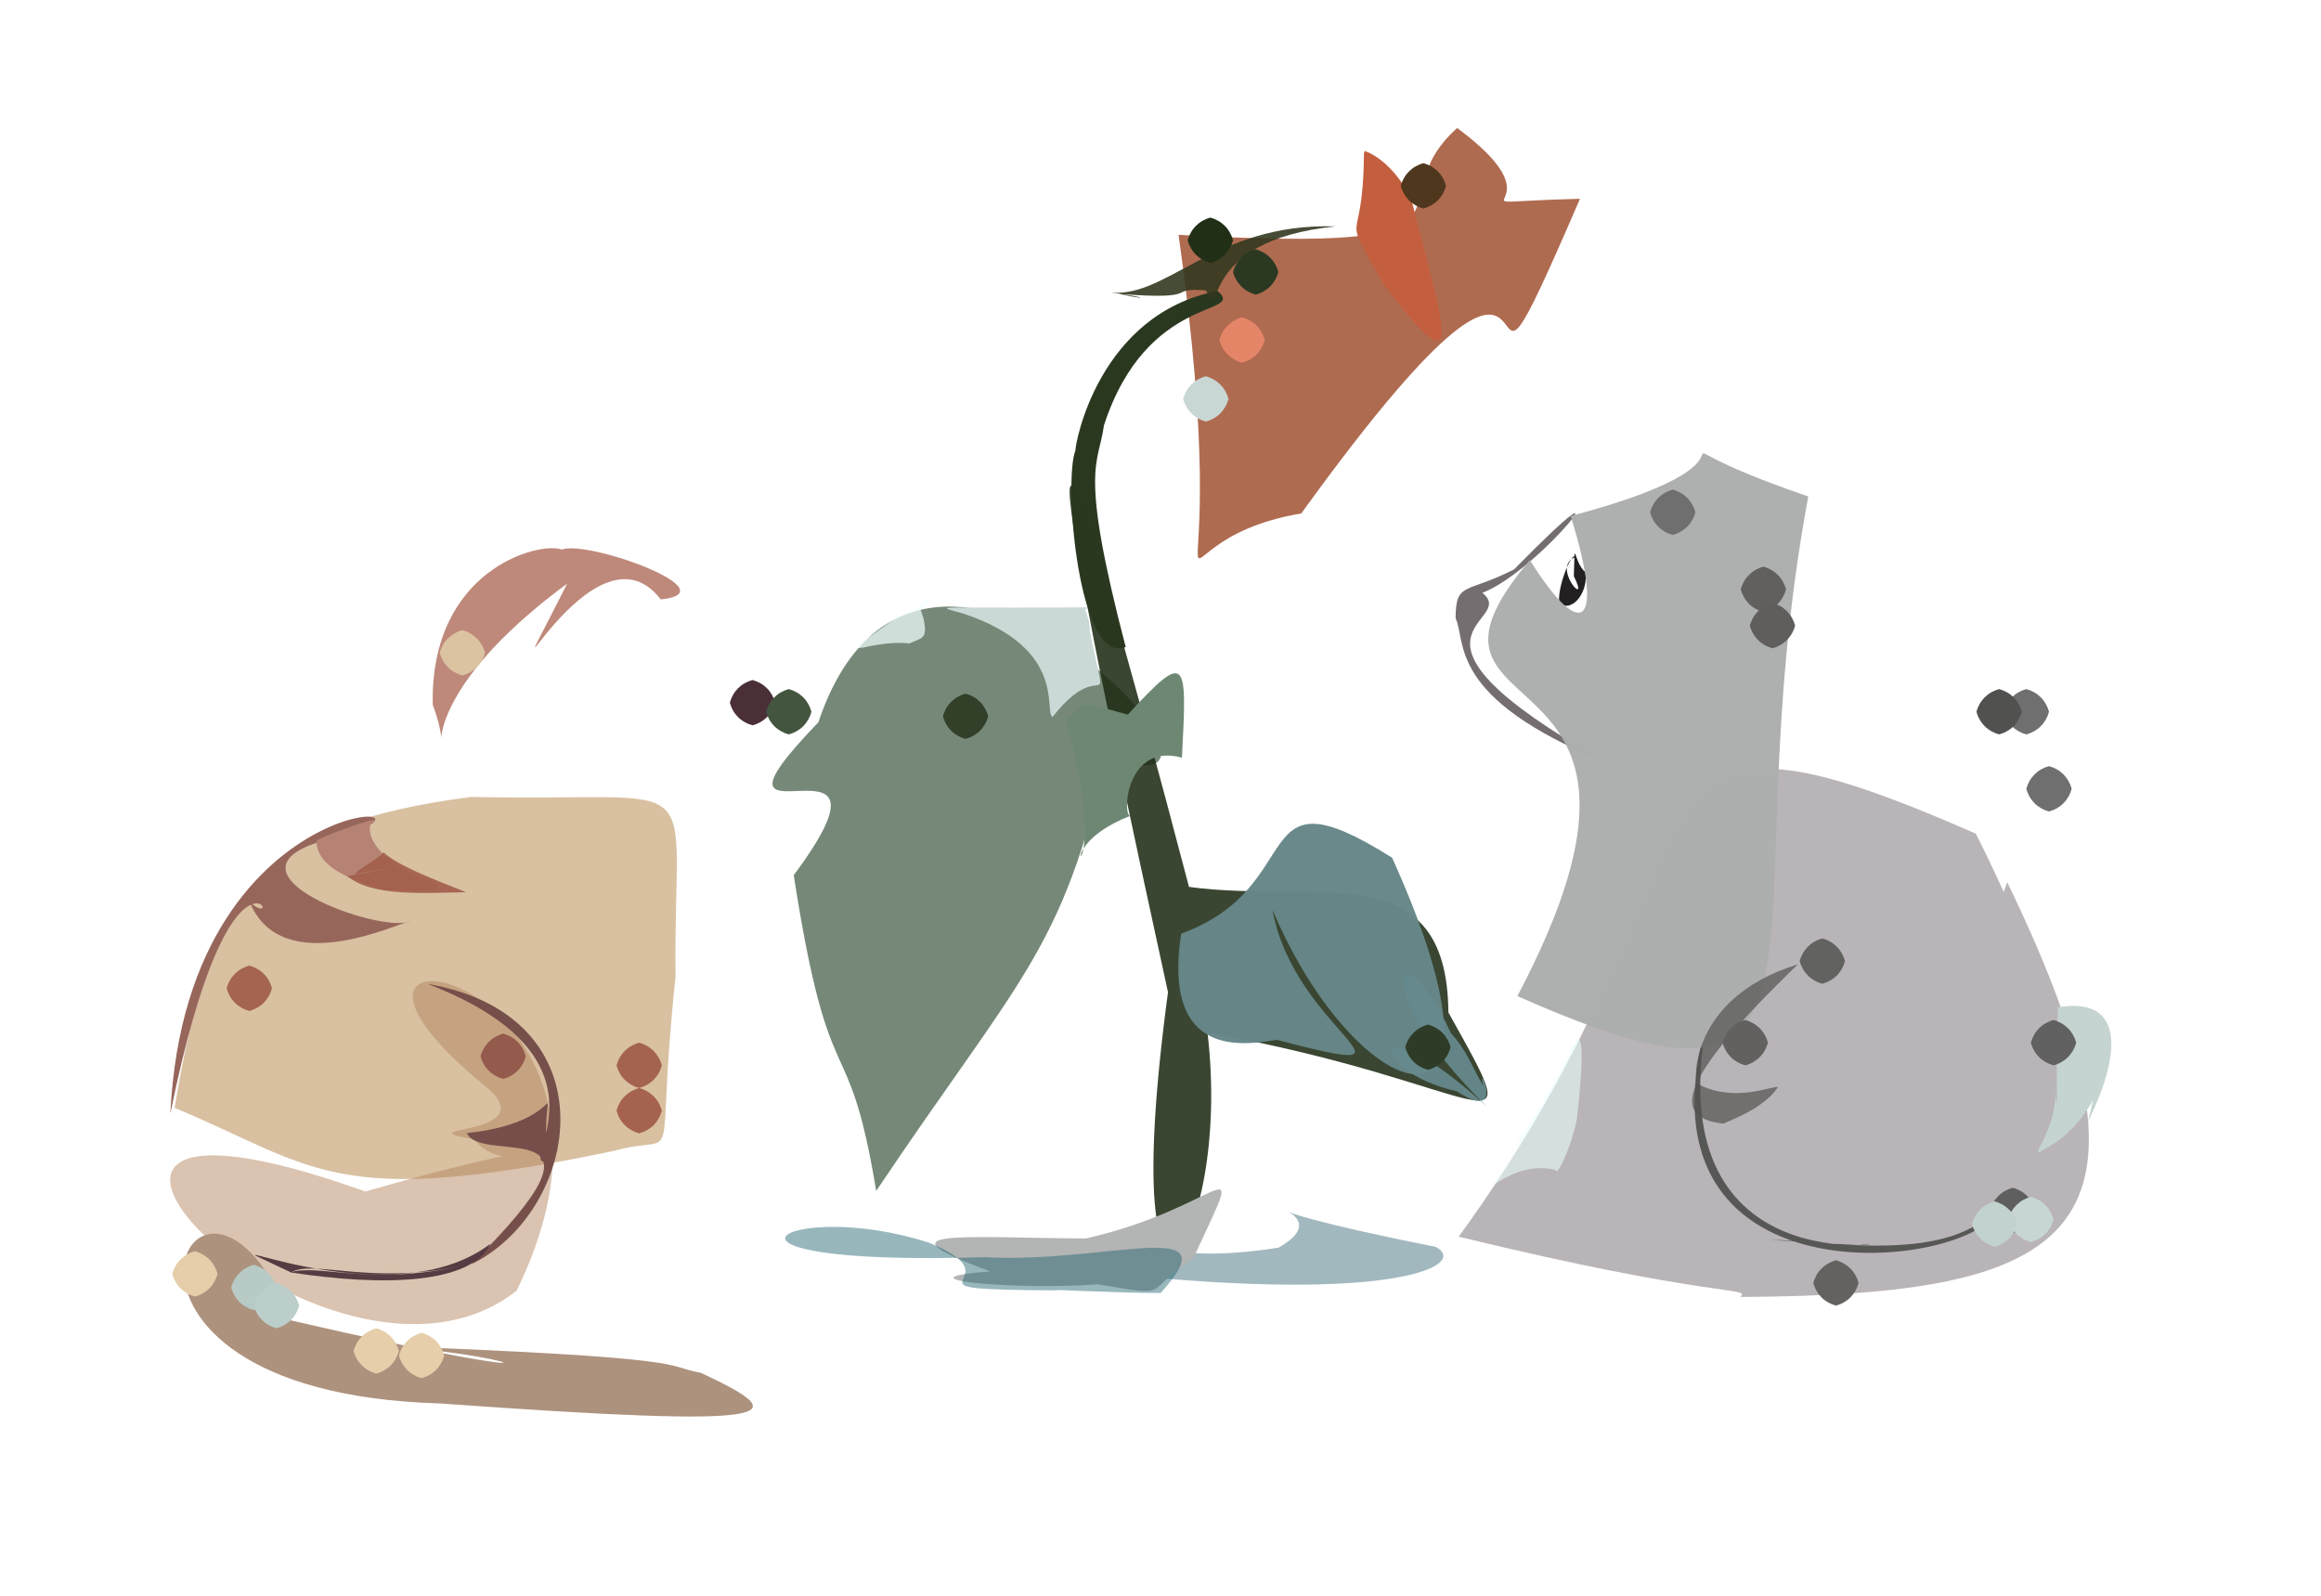 <?xml version="1.0" ?>
<svg xmlns="http://www.w3.org/2000/svg" version="1.1" width="512" height="352">
  <defs/>
  <g>
    <path d="M 149.022 215.432 C 144.194 261.162 151.148 249.461 135.38 253.875 C 73.394 266.814 69.853 257.464 38.527 244.377 C 46.25 197.342 57.21 181.801 104.028 175.782 C 157.66 177.047 148.466 168.059 149.022 215.432" stroke-width="0.0" fill="rgb(215, 190, 158)" opacity="0.962" stroke="rgb(145, 168, 160)" stroke-opacity="0.925" stroke-linecap="round" stroke-linejoin="round"/>
    <path d="M 244.055 166.558 C 234.518 209.769 224.722 215.821 193.287 262.699 C 187.015 224.863 183.091 244.501 175.092 193.053 C 202.553 156.151 149.427 191.631 180.519 159.329 C 203.62 90.647 286.992 184.279 244.055 166.558" stroke-width="0.0" fill="rgb(25, 57, 27)" opacity="0.593" stroke="rgb(77, 212, 95)" stroke-opacity="0.064" stroke-linecap="round" stroke-linejoin="round"/>
    <path d="M 319.508 223.329 C 338.329 257.051 328.839 238.941 266.366 227.775 C 272.09 275.93 245.518 308.879 257.653 218.88 C 223.216 61.482 233.536 86.094 262.288 195.633 C 290.449 199.504 319.199 188.231 319.508 223.329" stroke-width="0.0" fill="rgb(30, 44, 20)" opacity="0.874" stroke="rgb(243, 246, 138)" stroke-opacity="0.671" stroke-linecap="round" stroke-linejoin="round"/>
    <path d="M 442.781 194.588 C 480.452 272.426 458.176 285.712 383.868 286.084 C 386.532 283.856 377.901 286.455 321.782 272.789 C 385.32 185.532 349.863 146.18 435.862 183.901 C 478.768 269.244 425.379 240.864 442.781 194.588" stroke-width="0.0" fill="rgb(76, 63, 69)" opacity="0.39" stroke="rgb(76, 195, 232)" stroke-opacity="0.185" stroke-linecap="round" stroke-linejoin="round"/>
    <path d="M 280.731 200.74 C 285.448 227.573 318.532 238.975 281.653 229.369 C 275.057 230.39 256.285 234.08 260.553 205.949 C 289.256 195.493 274.645 168.776 307.09 189.199 C 337.677 256.798 299.484 245.162 280.731 200.74" stroke-width="0.0" fill="rgb(102, 135, 136)" opacity="0.98" stroke="rgb(230, 240, 212)" stroke-opacity="0.194" stroke-linecap="round" stroke-linejoin="round"/>
    <path d="M 348.533 43.847 C 317.777 115.146 353.867 20.782 287.053 113.258 C 248.189 119.742 274.031 151.38 259.989 51.798 C 333.548 55.88 302.421 45.358 321.445 28.231 C 347.239 47.351 314.627 44.728 348.533 43.847" stroke-width="0.0" fill="rgb(138, 40, 1)" opacity="0.687" stroke="rgb(109, 13, 46)" stroke-opacity="0.177" stroke-linecap="round" stroke-linejoin="round"/>
    <path d="M 240.424 139.276 C 244.637 160.285 243.604 143.568 232.172 158.166 C 230.209 156.959 235.545 143.097 212.619 135.383 C 205.016 133.198 205.694 134.398 246.771 133.893 C 235.943 134.675 240.229 132.571 240.424 139.276" stroke-width="0.0" fill="rgb(202, 217, 214)" opacity="1.0" stroke="rgb(149, 151, 118)" stroke-opacity="0.267" stroke-linecap="round" stroke-linejoin="round"/>
    <path d="M 347.83 247.01 C 346.446 253.607 343.253 259.885 343.185 258.078 C 331.231 255.132 323.449 270.054 335.022 253.156 C 333.85 252.011 337.101 250.144 346.139 232.613 C 348.123 227.365 350.264 225.899 347.83 247.01" stroke-width="0.0" fill="rgb(234, 255, 255)" opacity="0.57" stroke="rgb(10, 22, 47)" stroke-opacity="0.908" stroke-linecap="round" stroke-linejoin="round"/>
    <path d="M 113.953 284.709 C 72.332 317.409 -14.914 228.661 80.59 262.828 C 152.4 242.225 113.479 263.814 104.684 251.34 C 87.567 248.365 120.828 250.881 107.009 239.56 C 55.262 197.367 149.056 213.129 113.953 284.709" stroke-width="0.0" fill="rgb(181, 133, 94)" opacity="0.489" stroke="rgb(97, 139, 102)" stroke-opacity="0.554" stroke-linecap="round" stroke-linejoin="round"/>
    <path d="M 90.409 203.242 C 88.093 203.473 62.226 216.277 55.102 199.014 C 63.69 206.439 51.295 178.398 37.578 245.615 C 41.307 169.228 109.816 176.589 70.811 185.584 C 47.239 192.758 83.843 205.982 90.409 203.242" stroke-width="0.0" fill="rgb(151, 102, 91)" opacity="1.0" stroke="rgb(23, 35, 180)" stroke-opacity="0.455" stroke-linecap="round" stroke-linejoin="round"/>
    <path d="M 311.324 43.924 C 317.935 70.392 324.737 88.765 304.863 62.191 C 295.315 44.87 300.768 56.413 300.877 33.537 C 303.184 53.261 300.035 32.262 301.173 33.34 C 304.314 34.522 308.396 37.931 311.324 43.924" stroke-width="0.0" fill="rgb(195, 95, 62)" opacity="1.0" stroke="rgb(159, 81, 247)" stroke-opacity="0.135" stroke-linecap="round" stroke-linejoin="round"/>
    <path d="M 327.007 130.769 C 335.409 137.556 302.492 138.966 354.218 168.175 C 319.03 153.907 323.536 141.445 321.099 136.39 C 321.149 128.224 323.314 131.037 333.981 125.61 C 361.835 97.232 340.066 125.717 327.007 130.769" stroke-width="0.0" fill="rgb(14, 5, 8)" opacity="0.576" stroke="rgb(110, 111, 208)" stroke-opacity="0.445" stroke-linecap="round" stroke-linejoin="round"/>
    <path d="M 243.521 93.837 C 242.353 102.622 237.906 102.896 248.325 142.728 C 237.882 147.013 234.536 105.941 237.237 99.361 C 237.166 97.806 242.375 69.291 268.569 64.178 C 275.171 69.812 253.111 64.406 243.521 93.837" stroke-width="0.0" fill="rgb(41, 55, 31)" opacity="0.99" stroke="rgb(210, 144, 80)" stroke-opacity="0.921" stroke-linecap="round" stroke-linejoin="round"/>
    <path d="M 260.729 167.129 C 248.549 163.755 247.499 179.532 249.293 179.973 C 227.765 188.409 246.952 201.844 234.99 158.789 C 240.223 155.28 235.861 153.965 248.773 157.643 C 261.958 143.295 261.86 145.426 260.729 167.129" stroke-width="0.0" fill="rgb(110, 135, 115)" opacity="1.0" stroke="rgb(44, 42, 115)" stroke-opacity="0.12" stroke-linecap="round" stroke-linejoin="round"/>
    <path d="M 440.974 265.625 C 430.973 279.442 401.708 273.482 390.552 273.488 C 410.852 274.898 415.521 274.711 410.732 274.546 C 422.766 272.962 365.632 285.167 376.436 225.734 C 358.268 290.948 440.061 279.509 440.974 265.625" stroke-width="0.0" fill="rgb(79, 80, 78)" opacity="0.922" stroke="rgb(123, 125, 14)" stroke-opacity="0.861" stroke-linecap="round" stroke-linejoin="round"/>
    <path d="M 460.571 247.503 C 467.329 217.296 467.465 245.256 451.061 253.409 C 446.131 257.098 455.405 247.458 452.912 238.808 C 454.451 247.869 453.241 243.88 453.967 222.194 C 467.521 219.891 468.906 230.45 460.571 247.503" stroke-width="0.0" fill="rgb(197, 212, 209)" opacity="1.0" stroke="rgb(219, 56, 101)" stroke-opacity="0.543" stroke-linecap="round" stroke-linejoin="round"/>
    <path d="M 91.796 193.301 C 101.64 196.377 95.376 196.57 84.201 196.281 C 87.93 196.136 69.534 194.147 69.83 185.371 C 72.44 183.951 86.182 178.924 81.692 181.811 C 80.61 186.538 87.556 191.383 91.796 193.301" stroke-width="0.0" fill="rgb(182, 130, 115)" opacity="1.0" stroke="rgb(154, 10, 46)" stroke-opacity="0.849" stroke-linecap="round" stroke-linejoin="round"/>
    <path d="M 316.662 275.02 C 324.179 278.866 308.49 287.591 245.756 280.969 C 244.964 277.474 246.664 289.789 241.856 273.314 C 249.611 271.514 254.533 279.558 282.032 275.211 C 298.602 265.855 260.089 263.851 316.662 275.02" stroke-width="0.0" fill="rgb(9, 67, 85)" opacity="0.376" stroke="rgb(117, 218, 80)" stroke-opacity="0.969" stroke-linecap="round" stroke-linejoin="round"/>
    <path d="M 145.768 132.221 C 130.539 112.406 105.698 167.249 125.102 128.754 C 86.24 157.333 101.833 172.664 95.464 155.475 C 94.816 125.716 118.871 119.354 123.93 121.221 C 129.956 119.079 161.262 130.608 145.768 132.221" stroke-width="0.0" fill="rgb(132, 31, 2)" opacity="0.525" stroke="rgb(17, 186, 153)" stroke-opacity="0.928" stroke-linecap="round" stroke-linejoin="round"/>
    <path d="M 154.608 302.824 C 175.325 312.508 174.367 315.146 97.042 309.574 C 10.514 307.046 43.897 240.268 64.173 291.254 C 134.147 307.455 113.756 297.999 80.362 296.695 C 155.267 299.492 145.674 301.187 154.608 302.824" stroke-width="0.0" fill="rgb(173, 146, 126)" opacity="1.0" stroke="rgb(201, 231, 112)" stroke-opacity="0.57" stroke-linecap="round" stroke-linejoin="round"/>
    <path d="M 349.73 126.244 C 350.388 130.133 347.278 135.09 344.005 133.215 C 343.294 130.036 346.717 121.343 347.69 122.801 C 341.742 124.891 351.035 134.778 347.18 127.102 C 347.476 117.824 346.959 123.811 349.73 126.244" stroke-width="0.0" fill="rgb(23, 21, 20)" opacity="0.947" stroke="rgb(10, 173, 189)" stroke-opacity="0.935" stroke-linecap="round" stroke-linejoin="round"/>
    <path d="M 102.825 196.809 C 93.646 196.947 82.134 197.854 76.621 193.267 C 89.256 190.984 85.782 191.517 79.512 192.612 C 75.324 193.824 84.626 188.814 84.556 187.991 C 87.746 190.921 95.261 193.809 102.825 196.809" stroke-width="0.0" fill="rgb(161, 94, 75)" opacity="0.91" stroke="rgb(212, 140, 69)" stroke-opacity="0.204" stroke-linecap="round" stroke-linejoin="round"/>
    <path d="M 263.3 277.451 C 251.434 285.423 259.246 286.027 242.091 283.303 C 223.299 284.665 196.809 282.074 218.45 280.452 C 192.742 270.988 211.725 272.981 239.533 273.193 C 270.696 266.059 275.473 250.874 263.3 277.451" stroke-width="0.0" fill="rgb(179, 181, 180)" opacity="1.0" stroke="rgb(40, 98, 27)" stroke-opacity="0.328" stroke-linecap="round" stroke-linejoin="round"/>
    <path d="M 398.894 109.516 C 380.604 208.02 413.405 254.689 334.727 219.717 C 377.438 138.824 303.629 163.48 337.483 123.543 C 348.921 141.871 354.161 138.38 346.477 113.822 C 400.379 99.588 352.442 93.531 398.894 109.516" stroke-width="0.0" fill="rgb(173, 174, 174)" opacity="0.984" stroke="rgb(137, 143, 33)" stroke-opacity="0.003" stroke-linecap="round" stroke-linejoin="round"/>
    <path d="M 120.822 256.089 C 118.685 233.583 128.001 247.358 102.986 249.933 C 106.222 257.32 139.002 244.217 103.969 278.885 C 128.184 266.954 135.339 224.162 94.339 217.034 C 138.367 233.986 113.077 258.326 120.822 256.089" stroke-width="0.0" fill="rgb(118, 79, 75)" opacity="1.0" stroke="rgb(49, 155, 115)" stroke-opacity="0.892" stroke-linecap="round" stroke-linejoin="round"/>
    <path d="M 64.168 280.658 C 69.161 277.802 81.695 283.501 101.728 279.246 C 81.122 283.757 70.59 278.712 63.993 280.654 C 84.903 283.878 104.086 283.19 108.184 274.351 C 85.01 292.094 37.465 268.037 64.168 280.658" stroke-width="0.0" fill="rgb(78, 55, 62)" opacity="0.958" stroke="rgb(101, 248, 187)" stroke-opacity="0.115" stroke-linecap="round" stroke-linejoin="round"/>
    <path d="M 203.72 136.414 C 204.73 141.087 203.351 140.628 200.627 141.939 C 190.95 140.802 181.741 147.798 198.164 135.904 C 206.959 132.892 202.582 132.683 205.019 131.496 C 203.212 139.202 200.966 127.565 203.72 136.414" stroke-width="0.0" fill="rgb(243, 255, 255)" opacity="0.716" stroke="rgb(33, 49, 94)" stroke-opacity="0.652" stroke-linecap="round" stroke-linejoin="round"/>
    <path d="M 294.644 49.943 C 263.331 53.081 270.267 71.841 265.994 64.046 C 256.909 63.346 265.917 66.278 246.976 64.839 C 252.352 66.114 254.96 65.845 243.936 64.364 C 256.937 66.756 267.492 49.017 294.644 49.943" stroke-width="0.0" fill="rgb(50, 56, 32)" opacity="0.897" stroke="rgb(208, 44, 0)" stroke-opacity="0.058" stroke-linecap="round" stroke-linejoin="round"/>
    <path d="M 392.226 239.765 C 389.146 244.576 381.189 247.327 380.175 247.845 C 369.179 246.68 369.075 239.278 396.611 212.707 C 370.988 220.599 373.869 241.274 374.541 239.115 C 382.544 243.266 390.244 239.673 392.226 239.765" stroke-width="0.0" fill="rgb(83, 82, 81)" opacity="0.697" stroke="rgb(56, 32, 192)" stroke-opacity="0.277" stroke-linecap="round" stroke-linejoin="round"/>
    <path d="M 327.238 239.583 C 325.362 233.038 332.763 248.236 321.392 240.726 C 300.762 236.039 301.703 219.949 328.122 244.204 C 300.886 217.902 308.246 202.226 320.07 227.914 C 323.687 231.837 324.677 235.355 327.238 239.583" stroke-width="0.0" fill="rgb(103, 138, 144)" opacity="0.926" stroke="rgb(120, 8, 36)" stroke-opacity="0.09" stroke-linecap="round" stroke-linejoin="round"/>
    <path d="M 256.036 285.201 C 246.953 285.273 229.261 284.253 233.501 284.643 C 194.063 284.426 225.923 282.767 205.074 274.165 C 173.554 263.904 148.01 279.449 217.181 277.31 C 244.405 278.807 271.913 267.79 256.036 285.201" stroke-width="0.0" fill="rgb(25, 94, 108)" opacity="0.446" stroke="rgb(48, 148, 62)" stroke-opacity="0.593" stroke-linecap="round" stroke-linejoin="round"/>
    <path d="M 116.0 233.0 C 115.33 235.5 113.5 237.33 111.0 238.0 C 108.5 237.33 106.67 235.5 106.0 233.0 C 106.67 230.5 108.5 228.67 111.0 228.0 C 113.5 228.67 115.33 230.5 116.0 233.0" stroke-width="0.0" fill="rgb(148, 91, 77)" opacity="1.0" stroke="rgb(37, 116, 252)" stroke-opacity="0.59" stroke-linecap="round" stroke-linejoin="round"/>
    <path d="M 457.0 174.0 C 456.33 176.5 454.5 178.33 452.0 179.0 C 449.5 178.33 447.67 176.5 447.0 174.0 C 447.67 171.5 449.5 169.67 452.0 169.0 C 454.5 169.67 456.33 171.5 457.0 174.0" stroke-width="0.0" fill="rgb(112, 111, 111)" opacity="1.0" stroke="rgb(98, 167, 85)" stroke-opacity="0.48" stroke-linecap="round" stroke-linejoin="round"/>
    <path d="M 107.0 144.0 C 106.33 146.5 104.5 148.33 102.0 149.0 C 99.5 148.33 97.67 146.5 97.0 144.0 C 97.67 141.5 99.5 139.67 102.0 139.0 C 104.5 139.67 106.33 141.5 107.0 144.0" stroke-width="0.0" fill="rgb(219, 195, 161)" opacity="1.0" stroke="rgb(177, 19, 150)" stroke-opacity="0.992" stroke-linecap="round" stroke-linejoin="round"/>
    <path d="M 171.0 155.0 C 170.33 157.5 168.5 159.33 166.0 160.0 C 163.5 159.33 161.67 157.5 161.0 155.0 C 161.67 152.5 163.5 150.67 166.0 150.0 C 168.5 150.67 170.33 152.5 171.0 155.0" stroke-width="0.0" fill="rgb(74, 47, 55)" opacity="1.0" stroke="rgb(111, 153, 11)" stroke-opacity="0.769" stroke-linecap="round" stroke-linejoin="round"/>
    <path d="M 390.0 230.0 C 389.33 232.5 387.5 234.33 385.0 235.0 C 382.5 234.33 380.67 232.5 380.0 230.0 C 380.67 227.5 382.5 225.67 385.0 225.0 C 387.5 225.67 389.33 227.5 390.0 230.0" stroke-width="0.0" fill="rgb(98, 97, 96)" opacity="1.0" stroke="rgb(241, 11, 80)" stroke-opacity="0.143" stroke-linecap="round" stroke-linejoin="round"/>
    <path d="M 146.0 235.0 C 145.33 237.5 143.5 239.33 141.0 240.0 C 138.5 239.33 136.67 237.5 136.0 235.0 C 136.67 232.5 138.5 230.67 141.0 230.0 C 143.5 230.67 145.33 232.5 146.0 235.0" stroke-width="0.0" fill="rgb(164, 99, 80)" opacity="1.0" stroke="rgb(34, 74, 85)" stroke-opacity="0.099" stroke-linecap="round" stroke-linejoin="round"/>
    <path d="M 449.0 267.0 C 448.33 269.5 446.5 271.33 444.0 272.0 C 441.5 271.33 439.67 269.5 439.0 267.0 C 439.67 264.5 441.5 262.67 444.0 262.0 C 446.5 262.67 448.33 264.5 449.0 267.0" stroke-width="0.0" fill="rgb(94, 95, 94)" opacity="1.0" stroke="rgb(66, 131, 33)" stroke-opacity="0.136" stroke-linecap="round" stroke-linejoin="round"/>
    <path d="M 279.0 75.0 C 278.33 77.5 276.5 79.33 274.0 80.0 C 271.5 79.33 269.67 77.5 269.0 75.0 C 269.67 72.5 271.5 70.67 274.0 70.0 C 276.5 70.67 278.33 72.5 279.0 75.0" stroke-width="0.0" fill="rgb(229, 133, 104)" opacity="1.0" stroke="rgb(154, 210, 104)" stroke-opacity="0.614" stroke-linecap="round" stroke-linejoin="round"/>
    <path d="M 60.0 218.0 C 59.33 220.5 57.5 222.33 55.0 223.0 C 52.5 222.33 50.67 220.5 50.0 218.0 C 50.67 215.5 52.5 213.67 55.0 213.0 C 57.5 213.67 59.33 215.5 60.0 218.0" stroke-width="0.0" fill="rgb(164, 100, 80)" opacity="1.0" stroke="rgb(3, 126, 77)" stroke-opacity="0.903" stroke-linecap="round" stroke-linejoin="round"/>
    <path d="M 271.0 88.0 C 270.33 90.5 268.5 92.33 266.0 93.0 C 263.5 92.33 261.67 90.5 261.0 88.0 C 261.67 85.5 263.5 83.67 266.0 83.0 C 268.5 83.67 270.33 85.5 271.0 88.0" stroke-width="0.0" fill="rgb(200, 215, 212)" opacity="1.0" stroke="rgb(9, 237, 25)" stroke-opacity="0.487" stroke-linecap="round" stroke-linejoin="round"/>
    <path d="M 218.0 158.0 C 217.33 160.5 215.5 162.33 213.0 163.0 C 210.5 162.33 208.67 160.5 208.0 158.0 C 208.67 155.5 210.5 153.67 213.0 153.0 C 215.5 153.67 217.33 155.5 218.0 158.0" stroke-width="0.0" fill="rgb(50, 64, 42)" opacity="1.0" stroke="rgb(86, 75, 240)" stroke-opacity="0.245" stroke-linecap="round" stroke-linejoin="round"/>
    <path d="M 48.0 281.0 C 47.33 283.5 45.5 285.33 43.0 286.0 C 40.5 285.33 38.67 283.5 38.0 281.0 C 38.67 278.5 40.5 276.67 43.0 276.0 C 45.5 276.67 47.33 278.5 48.0 281.0" stroke-width="0.0" fill="rgb(229, 206, 169)" opacity="1.0" stroke="rgb(102, 186, 244)" stroke-opacity="0.815" stroke-linecap="round" stroke-linejoin="round"/>
    <path d="M 453.0 269.0 C 452.33 271.5 450.5 273.33 448.0 274.0 C 445.5 273.33 443.67 271.5 443.0 269.0 C 443.67 266.5 445.5 264.67 448.0 264.0 C 450.5 264.67 452.33 266.5 453.0 269.0" stroke-width="0.0" fill="rgb(199, 214, 211)" opacity="1.0" stroke="rgb(157, 18, 90)" stroke-opacity="0.862" stroke-linecap="round" stroke-linejoin="round"/>
    <path d="M 98.0 299.0 C 97.33 301.5 95.5 303.33 93.0 304.0 C 90.5 303.33 88.67 301.5 88.0 299.0 C 88.67 296.5 90.5 294.67 93.0 294.0 C 95.5 294.67 97.33 296.5 98.0 299.0" stroke-width="0.0" fill="rgb(229, 206, 169)" opacity="1.0" stroke="rgb(62, 53, 87)" stroke-opacity="0.104" stroke-linecap="round" stroke-linejoin="round"/>
    <path d="M 452.0 157.0 C 451.33 159.5 449.5 161.33 447.0 162.0 C 444.5 161.33 442.67 159.5 442.0 157.0 C 442.67 154.5 444.5 152.67 447.0 152.0 C 449.5 152.67 451.33 154.5 452.0 157.0" stroke-width="0.0" fill="rgb(112, 111, 111)" opacity="1.0" stroke="rgb(189, 244, 179)" stroke-opacity="0.029" stroke-linecap="round" stroke-linejoin="round"/>
    <path d="M 146.0 245.0 C 145.33 247.5 143.5 249.33 141.0 250.0 C 138.5 249.33 136.67 247.5 136.0 245.0 C 136.67 242.5 138.5 240.67 141.0 240.0 C 143.5 240.67 145.33 242.5 146.0 245.0" stroke-width="0.0" fill="rgb(164, 98, 79)" opacity="1.0" stroke="rgb(214, 123, 5)" stroke-opacity="0.086" stroke-linecap="round" stroke-linejoin="round"/>
    <path d="M 407.0 212.0 C 406.33 214.5 404.5 216.33 402.0 217.0 C 399.5 216.33 397.67 214.5 397.0 212.0 C 397.67 209.5 399.5 207.67 402.0 207.0 C 404.5 207.67 406.33 209.5 407.0 212.0" stroke-width="0.0" fill="rgb(98, 98, 97)" opacity="1.0" stroke="rgb(107, 216, 152)" stroke-opacity="0.567" stroke-linecap="round" stroke-linejoin="round"/>
    <path d="M 179.0 157.0 C 178.33 159.5 176.5 161.33 174.0 162.0 C 171.5 161.33 169.67 159.5 169.0 157.0 C 169.67 154.5 171.5 152.67 174.0 152.0 C 176.5 152.67 178.33 154.5 179.0 157.0" stroke-width="0.0" fill="rgb(68, 85, 63)" opacity="1.0" stroke="rgb(198, 170, 205)" stroke-opacity="0.825" stroke-linecap="round" stroke-linejoin="round"/>
    <path d="M 272.0 53.0 C 271.33 55.5 269.5 57.33 267.0 58.0 C 264.5 57.33 262.67 55.5 262.0 53.0 C 262.67 50.5 264.5 48.67 267.0 48.0 C 269.5 48.67 271.33 50.5 272.0 53.0" stroke-width="0.0" fill="rgb(34, 47, 23)" opacity="1.0" stroke="rgb(236, 236, 156)" stroke-opacity="0.863" stroke-linecap="round" stroke-linejoin="round"/>
    <path d="M 61.0 284.0 C 60.33 286.5 58.5 288.33 56.0 289.0 C 53.5 288.33 51.67 286.5 51.0 284.0 C 51.67 281.5 53.5 279.67 56.0 279.0 C 58.5 279.67 60.33 281.5 61.0 284.0" stroke-width="0.0" fill="rgb(184, 202, 197)" opacity="1.0" stroke="rgb(180, 16, 138)" stroke-opacity="0.914" stroke-linecap="round" stroke-linejoin="round"/>
    <path d="M 458.0 230.0 C 457.33 232.5 455.5 234.33 453.0 235.0 C 450.5 234.33 448.67 232.5 448.0 230.0 C 448.67 227.5 450.5 225.67 453.0 225.0 C 455.5 225.67 457.33 227.5 458.0 230.0" stroke-width="0.0" fill="rgb(96, 97, 96)" opacity="1.0" stroke="rgb(104, 211, 117)" stroke-opacity="0.733" stroke-linecap="round" stroke-linejoin="round"/>
    <path d="M 282.0 60.0 C 281.33 62.5 279.5 64.33 277.0 65.0 C 274.5 64.33 272.67 62.5 272.0 60.0 C 272.67 57.5 274.5 55.67 277.0 55.0 C 279.5 55.67 281.33 57.5 282.0 60.0" stroke-width="0.0" fill="rgb(44, 57, 34)" opacity="1.0" stroke="rgb(75, 157, 48)" stroke-opacity="0.871" stroke-linecap="round" stroke-linejoin="round"/>
    <path d="M 394.0 130.0 C 393.33 132.5 391.5 134.33 389.0 135.0 C 386.5 134.33 384.67 132.5 384.0 130.0 C 384.67 127.5 386.5 125.67 389.0 125.0 C 391.5 125.67 393.33 127.5 394.0 130.0" stroke-width="0.0" fill="rgb(97, 96, 95)" opacity="1.0" stroke="rgb(136, 2, 31)" stroke-opacity="0.88" stroke-linecap="round" stroke-linejoin="round"/>
    <path d="M 445.0 270.0 C 444.33 272.5 442.5 274.33 440.0 275.0 C 437.5 274.33 435.67 272.5 435.0 270.0 C 435.67 267.5 437.5 265.67 440.0 265.0 C 442.5 265.67 444.33 267.5 445.0 270.0" stroke-width="0.0" fill="rgb(194, 210, 206)" opacity="1.0" stroke="rgb(122, 214, 148)" stroke-opacity="0.218" stroke-linecap="round" stroke-linejoin="round"/>
    <path d="M 320.0 231.0 C 319.33 233.5 317.5 235.33 315.0 236.0 C 312.5 235.33 310.67 233.5 310.0 231.0 C 310.67 228.5 312.5 226.67 315.0 226.0 C 317.5 226.67 319.33 228.5 320.0 231.0" stroke-width="0.0" fill="rgb(46, 60, 39)" opacity="1.0" stroke="rgb(213, 244, 192)" stroke-opacity="0.518" stroke-linecap="round" stroke-linejoin="round"/>
    <path d="M 410.0 283.0 C 409.33 285.5 407.5 287.33 405.0 288.0 C 402.5 287.33 400.67 285.5 400.0 283.0 C 400.67 280.5 402.5 278.67 405.0 278.0 C 407.5 278.67 409.33 280.5 410.0 283.0" stroke-width="0.0" fill="rgb(99, 98, 97)" opacity="1.0" stroke="rgb(150, 153, 43)" stroke-opacity="0.585" stroke-linecap="round" stroke-linejoin="round"/>
    <path d="M 374.0 113.0 C 373.33 115.5 371.5 117.33 369.0 118.0 C 366.5 117.33 364.67 115.5 364.0 113.0 C 364.67 110.5 366.5 108.67 369.0 108.0 C 371.5 108.67 373.33 110.5 374.0 113.0" stroke-width="0.0" fill="rgb(112, 111, 111)" opacity="1.0" stroke="rgb(202, 10, 5)" stroke-opacity="0.098" stroke-linecap="round" stroke-linejoin="round"/>
    <path d="M 66.0 288.0 C 65.33 290.5 63.5 292.33 61.0 293.0 C 58.5 292.33 56.67 290.5 56.0 288.0 C 56.67 285.5 58.5 283.67 61.0 283.0 C 63.5 283.67 65.33 285.5 66.0 288.0" stroke-width="0.0" fill="rgb(187, 206, 201)" opacity="1.0" stroke="rgb(84, 86, 60)" stroke-opacity="0.066" stroke-linecap="round" stroke-linejoin="round"/>
    <path d="M 396.0 138.0 C 395.33 140.5 393.5 142.33 391.0 143.0 C 388.5 142.33 386.67 140.5 386.0 138.0 C 386.67 135.5 388.5 133.67 391.0 133.0 C 393.5 133.67 395.33 135.5 396.0 138.0" stroke-width="0.0" fill="rgb(95, 94, 93)" opacity="1.0" stroke="rgb(227, 52, 95)" stroke-opacity="0.588" stroke-linecap="round" stroke-linejoin="round"/>
    <path d="M 88.0 298.0 C 87.33 300.5 85.5 302.33 83.0 303.0 C 80.5 302.33 78.67 300.5 78.0 298.0 C 78.67 295.5 80.5 293.67 83.0 293.0 C 85.5 293.67 87.33 295.5 88.0 298.0" stroke-width="0.0" fill="rgb(229, 206, 169)" opacity="1.0" stroke="rgb(253, 90, 84)" stroke-opacity="0.214" stroke-linecap="round" stroke-linejoin="round"/>
    <path d="M 446.0 157.0 C 445.33 159.5 443.5 161.33 441.0 162.0 C 438.5 161.33 436.67 159.5 436.0 157.0 C 436.67 154.5 438.5 152.67 441.0 152.0 C 443.5 152.67 445.33 154.5 446.0 157.0" stroke-width="0.0" fill="rgb(81, 81, 80)" opacity="1.0" stroke="rgb(172, 135, 230)" stroke-opacity="0.105" stroke-linecap="round" stroke-linejoin="round"/>
    <path d="M 319.0 41.0 C 318.33 43.5 316.5 45.33 314.0 46.0 C 311.5 45.33 309.67 43.5 309.0 41.0 C 309.67 38.5 311.5 36.67 314.0 36.0 C 316.5 36.67 318.33 38.5 319.0 41.0" stroke-width="0.0" fill="rgb(78, 55, 29)" opacity="1.0" stroke="rgb(196, 198, 66)" stroke-opacity="0.093" stroke-linecap="round" stroke-linejoin="round"/>
  </g>
</svg>
